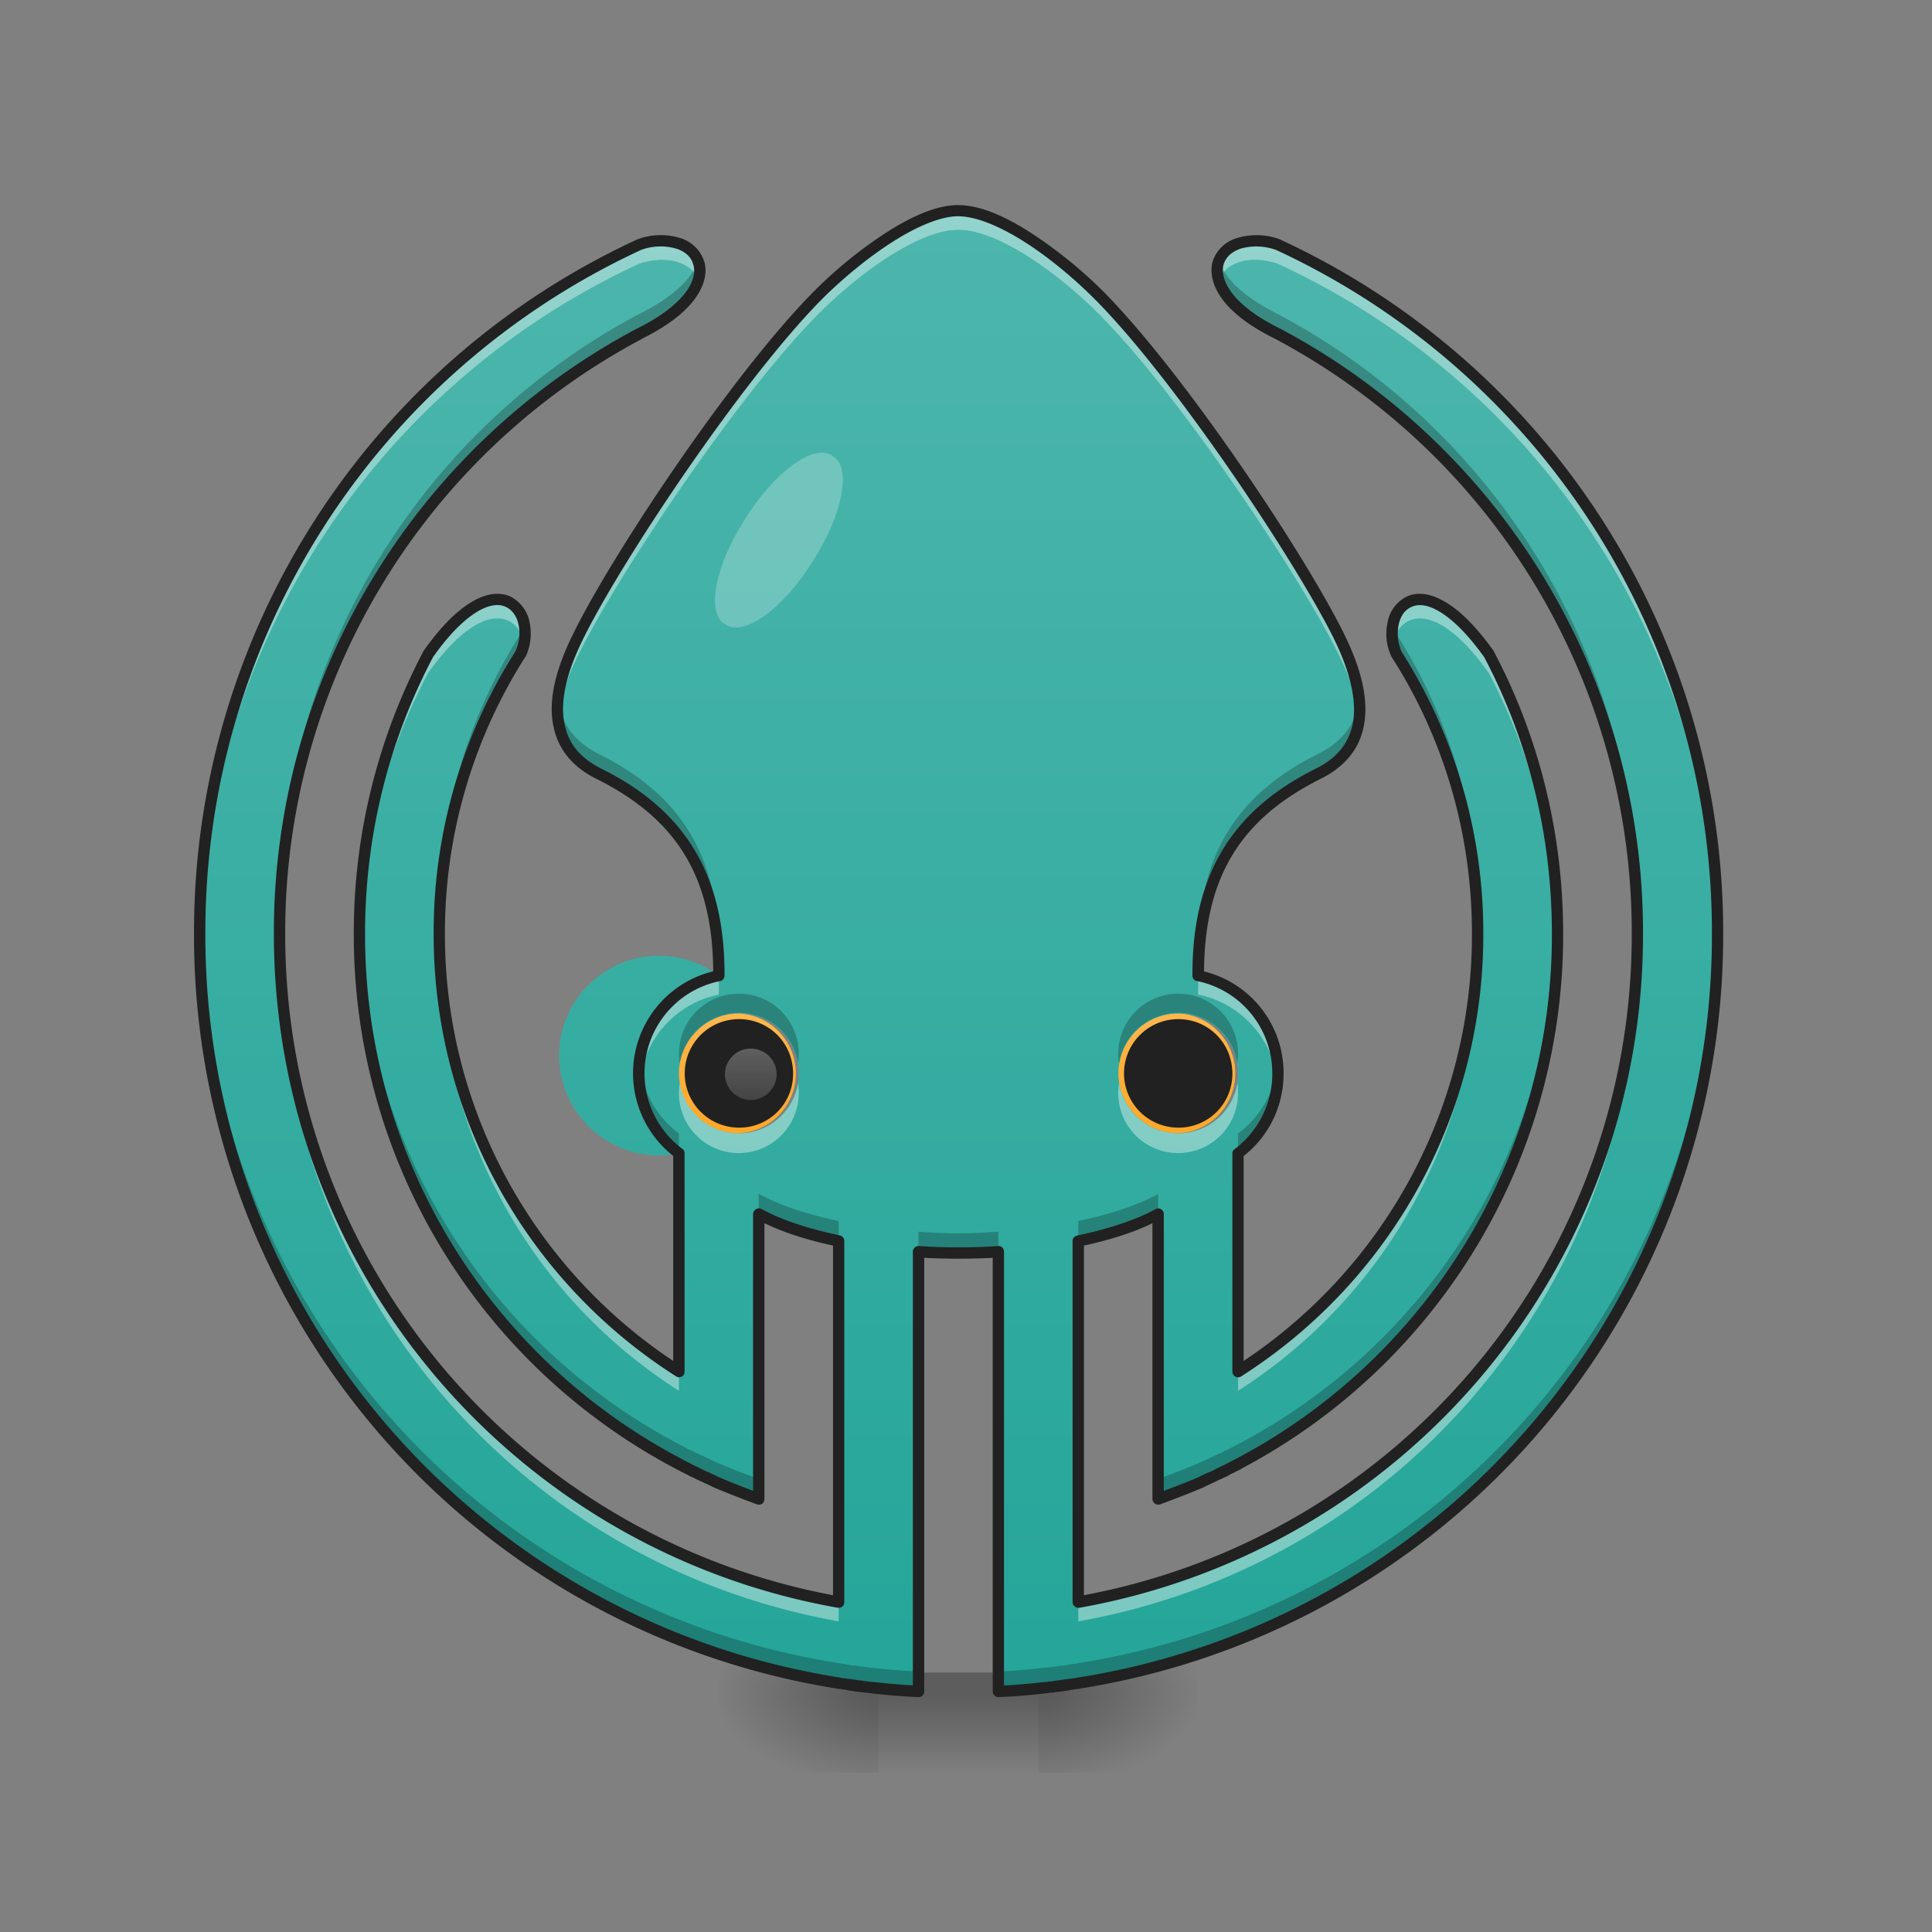 <svg xmlns="http://www.w3.org/2000/svg" width="32" height="32" viewBox="0 0 24 24"><rect x="0" y="0" width="24" height="24" fill="#808080" stroke="none"/><defs><radialGradient id="a" gradientUnits="userSpaceOnUse" cx="450.909" cy="189.579" fx="450.909" fy="189.579" r="21.167" gradientTransform="matrix(0 -.059 -.105 0 32.648 47.696)"><stop offset="0" stop-opacity=".314"/><stop offset=".222" stop-opacity=".275"/><stop offset="1" stop-opacity="0"/></radialGradient><radialGradient id="b" gradientUnits="userSpaceOnUse" cx="450.909" cy="189.579" fx="450.909" fy="189.579" r="21.167" gradientTransform="matrix(0 .059 .105 0 -8.833 -5.646)"><stop offset="0" stop-opacity=".314"/><stop offset=".222" stop-opacity=".275"/><stop offset="1" stop-opacity="0"/></radialGradient><radialGradient id="c" gradientUnits="userSpaceOnUse" cx="450.909" cy="189.579" fx="450.909" fy="189.579" r="21.167" gradientTransform="matrix(0 -.059 .105 0 -8.833 47.696)"><stop offset="0" stop-opacity=".314"/><stop offset=".222" stop-opacity=".275"/><stop offset="1" stop-opacity="0"/></radialGradient><radialGradient id="d" gradientUnits="userSpaceOnUse" cx="450.909" cy="189.579" fx="450.909" fy="189.579" r="21.167" gradientTransform="matrix(0 .059 -.105 0 32.648 -5.646)"><stop offset="0" stop-opacity=".314"/><stop offset=".222" stop-opacity=".275"/><stop offset="1" stop-opacity="0"/></radialGradient><linearGradient id="e" gradientUnits="userSpaceOnUse" x1="255.323" y1="233.5" x2="255.323" y2="254.667" gradientTransform="matrix(.01 0 0 .047 9.349 10.08)"><stop offset="0" stop-opacity=".275"/><stop offset="1" stop-opacity="0"/></linearGradient><linearGradient id="f" gradientUnits="userSpaceOnUse" x1="195.792" y1="53.583" x2="195.792" y2="85.333" gradientTransform="matrix(.047 0 0 .047 5.458 10.08)"><stop offset="0" stop-color="#ffb74d"/><stop offset="1" stop-color="#ffa726"/></linearGradient><linearGradient id="g" gradientUnits="userSpaceOnUse" x1="195.792" y1="53.583" x2="195.792" y2="85.333" gradientTransform="matrix(.047 0 0 .047 5.458 10.08)"><stop offset="0" stop-color="#ffb74d"/><stop offset="1" stop-color="#ffa726"/></linearGradient><linearGradient id="h" gradientUnits="userSpaceOnUse" x1="960" y1="1695.118" x2="960" y2="215.118" gradientTransform="scale(.012)"><stop offset="0" stop-color="#26a69a"/><stop offset="1" stop-color="#4db6ac"/></linearGradient><linearGradient id="i" gradientUnits="userSpaceOnUse" x1="195.792" y1="53.583" x2="195.792" y2="85.333" gradientTransform="matrix(.047 0 0 .047 0 10.08)"><stop offset="0" stop-color="#ffb74d"/><stop offset="1" stop-color="#ffa726"/></linearGradient><linearGradient id="j" gradientUnits="userSpaceOnUse" x1="195.792" y1="53.583" x2="195.792" y2="85.333" gradientTransform="matrix(.5 0 0 .5 211.667 34.73)"><stop offset="0" stop-color="#616161"/><stop offset="1" stop-color="#424242"/></linearGradient><linearGradient id="k" gradientUnits="userSpaceOnUse" x1="195.792" y1="53.583" x2="195.792" y2="85.333" gradientTransform="matrix(.5 0 0 .5 100.542 34.73)"><stop offset="0" stop-color="#616161"/><stop offset="1" stop-color="#424242"/></linearGradient></defs><path d="M12.898 21.027h1.985v-.996h-1.985zm0 0" fill="url(#a)"/><path d="M10.914 21.027H8.93v.993h1.984zm0 0" fill="url(#b)"/><path d="M10.914 21.027H8.93v-.996h1.984zm0 0" fill="url(#c)"/><path d="M12.898 21.027h1.985v.993h-1.985zm0 0" fill="url(#d)"/><path d="M10.914 20.777h1.984v1.243h-1.984zm0 0" fill="url(#e)"/><path d="M14.637 12.59a.745.745 0 0 1 0 1.488.745.745 0 0 1-.746-.742c0-.41.336-.746.746-.746zm0 0" fill="url(#f)"/><path d="M14.637 12.59a.745.745 0 0 1 0 1.488.745.745 0 0 1-.746-.742c0-.41.336-.746.746-.746zm0 0" fill="url(#g)"/><path d="M11.906 2.617c-.496 0-1.238.547-1.734 1.043-.992.992-2.48 3.227-2.977 4.219-.496.992-.25 1.488.246 1.734.993.496 1.489 1.242 1.489 2.48v.028a1.24 1.24 0 1 0-.496 2.207v2.711a6.428 6.428 0 0 1-2.977-5.441c0-1.282.371-2.47 1.008-3.473.234-.496-.262-1.238-1.149 0a7.461 7.461 0 0 0-.851 3.473 7.425 7.425 0 0 0 3.969 6.59c.011.007.023.011.03.015.02.012.04.024.06.031l.046.024c.004 0 .004 0 .008.004.02.011.043.02.067.031.02.008.035.02.054.027.024.012.047.024.074.035l.047.024c.028.008.051.02.075.031.175.078.351.149.53.211v-3.539c.274.148.626.258.993.332v4.488a8.415 8.415 0 0 1-6.945-8.304 8.415 8.415 0 0 1 4.465-7.45c1.242-.613.746-1.355 0-1.109a9.41 9.41 0 0 0-5.458 8.559 9.41 9.41 0 0 0 7.961 9.316l.075.012c.015 0 .027.004.043.004l.082.011c.011 0 .023.004.035.004l.078.012c.012 0 .027.004.043.004.023.004.043.004.066.008.18.02.364.035.547.043V15.55a7.638 7.638 0 0 0 .992 0v5.46a8.37 8.37 0 0 0 .547-.042c.024-.004.047-.004.07-.008.012 0 .028-.004.043-.004l.079-.012c.011 0 .023-.004.035-.004l.082-.011c.015 0 .027-.004.039-.004a3.58 3.58 0 0 0 .078-.012c.008-.004.016-.004.02-.004a9.41 9.41 0 0 0 7.94-9.312c0-3.801-2.23-7.067-5.46-8.559-.742-.246-1.238.496 0 1.11a8.408 8.408 0 0 1 4.465 7.449 8.412 8.412 0 0 1-6.945 8.304v-4.488c.37-.074.722-.184.992-.332v3.54c.183-.063.36-.134.531-.212.027-.012.05-.023.074-.031l.051-.024.074-.035c.016-.008.035-.02.055-.027.02-.012.043-.02.066-.031 0-.004.004-.004.004-.004l.047-.024c.02-.007.04-.02.059-.03a7.418 7.418 0 0 0 4-6.605 7.414 7.414 0 0 0-.852-3.474c-.883-1.238-1.379-.496-1.148 0a6.421 6.421 0 0 1 1.007 3.473c0 2.293-1.183 4.3-2.976 5.441v-2.71c.305-.227.496-.587.496-.993 0-.602-.422-1.102-.992-1.215v-.027c0-1.239.496-1.985 1.488-2.48.496-.247.746-.743.25-1.735-.496-.992-1.984-3.227-2.976-4.219-.497-.496-1.243-1.043-1.739-1.043zM9.18 12.59c.41 0 .742.332.742.746 0 .41-.332.742-.742.742a.744.744 0 1 1 0-1.488zm5.457 0c.41 0 .742.332.742.746 0 .41-.332.742-.742.742a.744.744 0 1 1 0-1.488zm0 0" fill="url(#h)"/><path d="M9.18 12.59a.745.745 0 0 1 0 1.488.745.745 0 0 1-.746-.742c0-.41.336-.746.746-.746zm0 0" fill="url(#i)"/><path d="M11.906 2.617c-.496 0-1.238.547-1.734 1.043-.992.992-2.48 3.227-2.977 4.219-.222.437-.293.781-.265 1.047.023-.227.105-.492.265-.813.496-.992 1.985-3.226 2.977-4.218.496-.497 1.238-1.04 1.734-1.04s1.242.543 1.739 1.04c.992.992 2.48 3.226 2.976 4.218.16.32.242.586.266.813.027-.266-.047-.61-.266-1.047-.496-.992-1.984-3.227-2.976-4.219-.497-.496-1.243-1.043-1.739-1.043zm-3.672.375a.837.837 0 0 0-.296.047 9.41 9.41 0 0 0-5.458 8.68 9.405 9.405 0 0 1 5.458-8.442c.359-.12.66-.011.738.203.086-.277-.121-.484-.442-.488zm7.348 0c-.32.004-.527.211-.441.488.078-.214.379-.324.734-.203a9.398 9.398 0 0 1 5.457 8.442c0-.04.004-.082.004-.121 0-3.801-2.23-7.067-5.461-8.559a.804.804 0 0 0-.293-.047zM6.18 7.445c-.207 0-.504.176-.864.68a7.461 7.461 0 0 0-.851 3.473v.113a7.422 7.422 0 0 1 .851-3.348c.672-.941 1.118-.742 1.196-.375.05-.265-.074-.539-.332-.543zm11.453 0c-.258.004-.383.278-.328.543.078-.367.523-.566 1.191.375.527 1 .832 2.14.852 3.352v-.117a7.414 7.414 0 0 0-.852-3.473c-.36-.504-.652-.68-.863-.68zm.722 4.27a6.43 6.43 0 0 1-2.976 5.324v.238a6.433 6.433 0 0 0 2.976-5.441v-.121zm-12.898 0v.12a6.433 6.433 0 0 0 2.977 5.442v-.238a6.43 6.43 0 0 1-2.977-5.324zm-1.984 0v.12a8.415 8.415 0 0 0 6.945 8.306v-.239a8.418 8.418 0 0 1-6.945-8.187zm16.867 0a8.41 8.41 0 0 1-6.945 8.187v.239a8.412 8.412 0 0 0 6.945-8.305v-.121zm-11.414.406a1.237 1.237 0 0 0-.989 1.215c0 .039.004.078.008.117.051-.547.457-.992.985-1.098v-.023c0-.074 0-.145-.004-.21zm5.965 0a3.54 3.54 0 0 0-.008.211v.023c.531.106.937.551.988 1.098.004-.039.004-.078.004-.117 0-.602-.422-1.098-.984-1.215zm-6.446 1.332a.744.744 0 1 0 1.477.117c0-.039-.004-.078-.008-.117a.744.744 0 0 1-1.469 0zm5.457 0a.744.744 0 1 0 1.477.117c0-.039 0-.078-.008-.117a.74.74 0 0 1-.734.625.74.74 0 0 1-.735-.625zm0 0" fill="#fff" fill-opacity=".392"/><path d="M8.672 3.242c-.067.2-.285.438-.735.66a8.41 8.41 0 0 0-4.464 7.45v.12a8.42 8.42 0 0 1 4.464-7.324c.649-.32.825-.675.735-.906zm6.473 0c-.09.23.082.586.73.906a8.412 8.412 0 0 1 4.465 7.325v-.121c0-3.239-1.8-6.036-4.465-7.45-.445-.222-.668-.46-.73-.66zM6.508 7.746a.584.584 0 0 1-.043.133 6.445 6.445 0 0 0-1.008 3.473v.12a6.445 6.445 0 0 1 1.008-3.347.583.583 0 0 0 .043-.379zm10.797 0a.61.61 0 0 0 .043.379 6.445 6.445 0 0 1 1.007 3.348v-.121a6.411 6.411 0 0 0-1.007-3.473c-.02-.043-.032-.09-.043-.133zM6.93 8.684c-.047.476.175.761.511.93.934.464 1.426 1.152 1.485 2.257h.004v-.023c0-1.243-.496-1.985-1.489-2.48-.273-.138-.472-.352-.511-.684zm9.953 0c-.035.332-.235.546-.512.683-.992.496-1.488 1.238-1.488 2.48v.024h.008c.054-1.105.55-1.793 1.48-2.258.34-.168.563-.453.512-.93zm2.465 2.789a7.42 7.42 0 0 1-3.97 6.468c-.007.004-.019.008-.03.016a.427.427 0 0 0-.059.031l-.047.024h-.004c-.023.011-.047.023-.066.035-.02.008-.04.015-.055.023v.004a.423.423 0 0 0-.074.031l-.05.024a7.144 7.144 0 0 1-.605.242l-.001.25c.183-.062.36-.133.531-.21.027-.013.05-.024.074-.032l.051-.024.074-.035c.016-.008.035-.02.055-.027.02-.012.043-.02.066-.031 0-.004.004-.004.004-.004l.047-.024c.02-.007.04-.02.059-.03a7.418 7.418 0 0 0 4-6.605v-.126zm-14.883 0v.125a7.425 7.425 0 0 0 3.969 6.59c.011.007.023.011.03.015.02.012.04.024.06.031l.046.024c.004 0 .004 0 .008.004.02.011.043.02.067.031.02.008.035.02.054.027.024.012.047.024.074.035l.047.024c.028.008.051.02.075.031.175.078.351.149.53.211v-.25a8.786 8.786 0 0 1-.53-.207l-.075-.035-.047-.024c-.027-.011-.05-.023-.074-.03v-.005l-.054-.023-.067-.035H8.57l-.047-.024a.427.427 0 0 0-.058-.031 7.435 7.435 0 0 1-4-6.484zm-1.985.004v.12a9.41 9.41 0 0 0 7.961 9.317l.075.012c.015 0 .027.004.043.004l.082.011c.011 0 .023.004.035.004l.078.012c.012 0 .027.004.043.004.023.004.043.004.066.008.18.02.364.035.547.043v-.246c-.183-.012-.367-.024-.547-.047-.023 0-.043-.004-.066-.004-.016-.004-.031-.004-.043-.008-.027-.004-.055-.004-.078-.008-.012-.004-.024-.004-.035-.008-.028 0-.055-.003-.082-.007-.016-.004-.028-.004-.043-.008l-.075-.012c-.007 0-.015 0-.023-.004a9.405 9.405 0 0 1-7.938-9.183zm18.852 0a9.397 9.397 0 0 1-7.937 9.183c-.004.004-.012.004-.02.004a3.58 3.58 0 0 1-.078.012c-.012.004-.024.004-.04.008a.583.583 0 0 1-.081.007c-.012.004-.024.004-.035.008-.028.004-.055.004-.079.008-.015.004-.03.004-.042.008-.024 0-.047.004-.07.004-.18.023-.364.035-.548.047v.246a8.37 8.37 0 0 0 .547-.043c.024-.004.047-.004.07-.008.012 0 .028-.004.043-.004l.079-.012c.011 0 .023-.004.035-.004l.082-.011c.015 0 .027-.004.039-.004a3.58 3.58 0 0 0 .078-.012c.008-.004.016-.004.02-.004a9.41 9.41 0 0 0 7.94-9.312l-.003-.121zm-12.152.867a.743.743 0 0 0-.735.867.744.744 0 0 1 1.47 0c.003-.04.007-.082.007-.125a.742.742 0 0 0-.742-.742zm5.457 0a.743.743 0 0 0-.735.867.744.744 0 0 1 1.47 0c.003-.04.007-.082.007-.125a.742.742 0 0 0-.742-.742zm1.234.867a1.234 1.234 0 0 1-.492.871v.246c.305-.226.496-.586.496-.992 0-.043 0-.082-.004-.125zm-7.926 0c-.004.043-.008.082-.008.125 0 .406.196.766.497.992v-.246a1.244 1.244 0 0 1-.489-.871zm1.48 1.621v.25c.274.148.626.258.993.332v-.246c-.367-.078-.719-.188-.992-.336zm4.962 0c-.27.148-.621.258-.992.336v.246c.37-.074.722-.184.992-.332zm-2.977.469v.25a7.638 7.638 0 0 0 .992 0v-.25c-.175.011-.343.02-.496.02-.148 0-.316-.008-.496-.02zm0 0" fill-opacity=".235"/><path d="M309.554 61.557c4.416 0 7.916 3.5 7.916 7.916 0 4.333-3.5 7.916-7.916 7.916s-7.916-3.583-7.916-7.916c0-4.416 3.5-7.916 7.916-7.916zm0 0" transform="matrix(.047 0 0 .047 0 10.08)" fill="url(#j)" stroke-width="2.25" stroke-linecap="round" stroke-linejoin="round" stroke="#212121"/><path d="M11.906 2.547c-.273 0-.59.144-.906.348a5.48 5.48 0 0 0-.879.714C9.117 4.617 7.633 6.84 7.133 7.848c-.254.504-.324.89-.254 1.191.066.305.27.508.531.637.969.484 1.442 1.187 1.45 2.39a1.304 1.304 0 0 0-.497 2.293v2.547a6.357 6.357 0 0 1-2.836-5.308 6.38 6.38 0 0 1 .996-3.434l.008-.008a.688.688 0 0 0 .047-.43.452.452 0 0 0-.238-.316c-.13-.058-.293-.043-.473.063-.18.105-.383.297-.605.613-.004 0-.004.004-.004.008a7.49 7.49 0 0 0-.863 3.504 7.494 7.494 0 0 0 4.007 6.652c.012.008.024.012.032.016.02.011.039.023.058.03.016.009.031.017.047.024.004 0 .004.004.008.004.02.012.043.024.066.031.02.012.035.02.055.028.023.012.05.023.074.035l.051.023.074.036c.176.074.356.144.535.21a.079.079 0 0 0 .067-.007.083.083 0 0 0 .027-.059v-3.426c.25.121.543.211.852.278v4.343a8.343 8.343 0 0 1-6.805-8.218 8.342 8.342 0 0 1 4.43-7.387h-.004c.316-.156.527-.32.652-.484.125-.164.168-.332.129-.473a.449.449 0 0 0-.3-.297.831.831 0 0 0-.532.016c-.004 0-.008.004-.008.004a9.476 9.476 0 0 0-5.5 8.62 9.474 9.474 0 0 0 7.992 9.38c.004 0 .004.003.004.003h.024l.078.012c.012.004.023.004.039.008l.082.012c.012 0 .023.004.035.004l.082.011c.012 0 .027 0 .043.004.024.004.043.004.066.008.184.02.368.035.551.043.02 0 .04-.004.055-.02a.074.074 0 0 0 .02-.05v-5.387a8.428 8.428 0 0 0 .851 0v5.387c0 .02.008.039.023.05.012.016.032.02.051.02.188-.008.371-.023.551-.043.023-.004.047-.004.07-.008.016-.004.028-.004.043-.004l.078-.011c.012 0 .024-.004.036-.004L13.27 21c.011-.004.027-.004.039-.008l.078-.012h.02c.003 0 .003-.003.003-.003a9.473 9.473 0 0 0 7.996-9.38 9.476 9.476 0 0 0-5.5-8.62c-.004 0-.004-.004-.008-.004a.831.831 0 0 0-.53-.016.447.447 0 0 0-.306.297c-.035.14.004.308.13.473.124.164.335.328.652.484a8.346 8.346 0 0 1 4.426 7.387 8.34 8.34 0 0 1-6.805 8.218v-4.343c.308-.067.605-.157.851-.278v3.426c0 .024.012.043.032.059.02.011.043.015.062.008.184-.067.363-.137.54-.211.023-.012.046-.024.073-.036a.636.636 0 0 1 .051-.023l.07-.035c.02-.008.04-.016.06-.028a.957.957 0 0 0 .066-.03l.003-.005.047-.023c.02-.008.04-.02.063-.031.008-.004.02-.008.031-.016 0 0 .004 0 .004-.004a7.494 7.494 0 0 0 4-6.648c0-1.266-.309-2.461-.86-3.504 0-.004-.003-.008-.003-.008-.227-.316-.426-.508-.61-.613-.18-.106-.343-.121-.468-.063a.442.442 0 0 0-.239.317.662.662 0 0 0 .047.43c0 .003.004.003.004.007.633.988.996 2.168.996 3.434a6.357 6.357 0 0 1-2.836 5.308V14.36c.305-.238.496-.609.496-1.023a1.3 1.3 0 0 0-.988-1.27c.008-1.203.48-1.906 1.445-2.39.262-.13.47-.332.535-.637.067-.3 0-.687-.253-1.191-.504-1.008-1.985-3.23-2.989-4.239a5.69 5.69 0 0 0-.883-.714c-.316-.204-.632-.348-.906-.348zm0 .14c.223 0 .528.13.832.325.305.195.61.453.856.699.98.98 2.472 3.219 2.965 4.2.242.487.296.843.242 1.097-.059.258-.223.426-.461.543-1.008.504-1.527 1.285-1.527 2.543v.027c0 .031.023.063.058.066.535.11.934.579.934 1.149 0 .383-.184.723-.465.937a.062.062 0 0 0-.031.055v2.711c0 .027.015.05.039.063.02.011.05.011.07-.004a6.497 6.497 0 0 0 3.008-5.5 6.5 6.5 0 0 0-1.016-3.504.563.563 0 0 1-.035-.336c.023-.106.078-.184.16-.219.078-.035.188-.035.34.055.156.09.344.265.563.57.539 1.024.84 2.191.84 3.434a7.351 7.351 0 0 1-4.02 6.574l-.047.023-.004.004c-.023.008-.043.02-.066.031-.02.008-.036.02-.055.028a.553.553 0 0 1-.07.031l-.051.023-.074.036c-.141.062-.286.117-.434.172v-3.438a.069.069 0 0 0-.031-.059.066.066 0 0 0-.07-.003c-.262.144-.61.25-.973.328-.035.007-.059.035-.059.066v4.488c0 .024.012.043.028.055a.07.07 0 0 0 .054.016 8.487 8.487 0 0 0 7.004-8.375 8.486 8.486 0 0 0-4.5-7.512c-.305-.149-.5-.305-.605-.445-.106-.141-.13-.262-.106-.352.024-.09.098-.16.211-.2a.72.72 0 0 1 .442.016 9.335 9.335 0 0 1 5.414 8.493 9.332 9.332 0 0 1-7.88 9.242c-.011 0-.015.004-.023.004l-.074.011c-.016 0-.027.004-.039.004l-.082.012c-.016.004-.027.004-.035.004l-.078.012c-.016 0-.032.004-.043.004-.024.004-.047.004-.07.007a8.745 8.745 0 0 1-.47.04V15.55c0-.02-.007-.04-.019-.051-.015-.016-.035-.023-.055-.02a7.442 7.442 0 0 1-.98 0c-.02-.003-.04.004-.055.02a.063.063 0 0 0-.023.05v5.387c-.156-.007-.313-.023-.469-.039-.023-.003-.043-.003-.066-.007-.016 0-.028-.004-.043-.004l-.078-.012c-.012 0-.024 0-.036-.004l-.082-.012c-.011 0-.027-.004-.039-.004l-.078-.011c-.004 0-.011-.004-.015-.004a9.332 9.332 0 0 1-7.883-9.242 9.335 9.335 0 0 1 5.414-8.493.707.707 0 0 1 .437-.015c.118.039.188.11.211.2.028.089.004.21-.101.35-.11.141-.301.297-.606.446a8.49 8.49 0 0 0-4.504 7.512c0 4.199 3.012 7.668 7.004 8.375a.08.08 0 0 0 .059-.016c.015-.012.023-.031.023-.055v-4.488a.07.07 0 0 0-.054-.066c-.368-.078-.711-.184-.973-.328a.066.066 0 0 0-.07.003.073.073 0 0 0-.036.059v3.438a8.203 8.203 0 0 1-.43-.172l-.073-.035-.051-.024a.553.553 0 0 1-.07-.031c-.02-.008-.04-.02-.055-.028a.957.957 0 0 0-.067-.03c-.004-.005-.004-.005-.007-.005l-.043-.023a.427.427 0 0 1-.059-.031c-.012-.004-.02-.008-.027-.012l-.004-.004a7.347 7.347 0 0 1-3.934-6.527c0-1.243.305-2.41.844-3.434.215-.305.406-.48.559-.57.156-.09.265-.09.343-.055.078.035.137.113.16.219a.537.537 0 0 1-.039.336 6.5 6.5 0 0 0-1.015 3.504 6.5 6.5 0 0 0 3.011 5.5c.02.015.047.015.07.004.024-.012.036-.036.036-.063v-2.71c0-.024-.008-.044-.027-.056a1.17 1.17 0 0 1 .468-2.085c.032-.004.055-.036.055-.067v-.027c0-1.258-.516-2.04-1.527-2.543-.235-.117-.403-.285-.457-.543-.059-.254-.004-.61.242-1.098.488-.98 1.984-3.219 2.96-4.2.247-.245.555-.503.86-.698.305-.196.606-.325.828-.325zM9.18 12.52a.815.815 0 1 0 0 0zm5.457 0a.815.815 0 1 0 0 0zm-5.457.14c.375 0 .672.3.672.676a.667.667 0 0 1-.672.672.674.674 0 1 1 0-1.348zm5.457 0c.375 0 .672.3.672.676a.667.667 0 0 1-.672.672.674.674 0 1 1 0-1.348zm-5.914 5.594zm.011.004c.008.004.008.008.008.008l-.008-.008zm-.07.125h0zm.012.004h.004-.004zm0 0" fill="#212121"/><path d="M9.242 6.469l.031-.051c.36-.563.832-.906 1.059-.762l.02.016c.226.14.117.715-.243 1.281L10.08 7c-.36.566-.833.906-1.06.762l-.023-.012c-.223-.145-.113-.719.246-1.281zm0 0" fill="#fff" fill-opacity=".235"/><path d="M198.398 61.557c4.416 0 7.999 3.5 7.999 7.916 0 4.333-3.583 7.916-8 7.916-4.332 0-7.915-3.583-7.915-7.916 0-4.416 3.583-7.916 7.916-7.916zm0 0" transform="matrix(.047 0 0 .047 0 10.08)" fill="url(#k)" stroke-width="2.25" stroke-linecap="round" stroke-linejoin="round" stroke="#212121"/></svg>